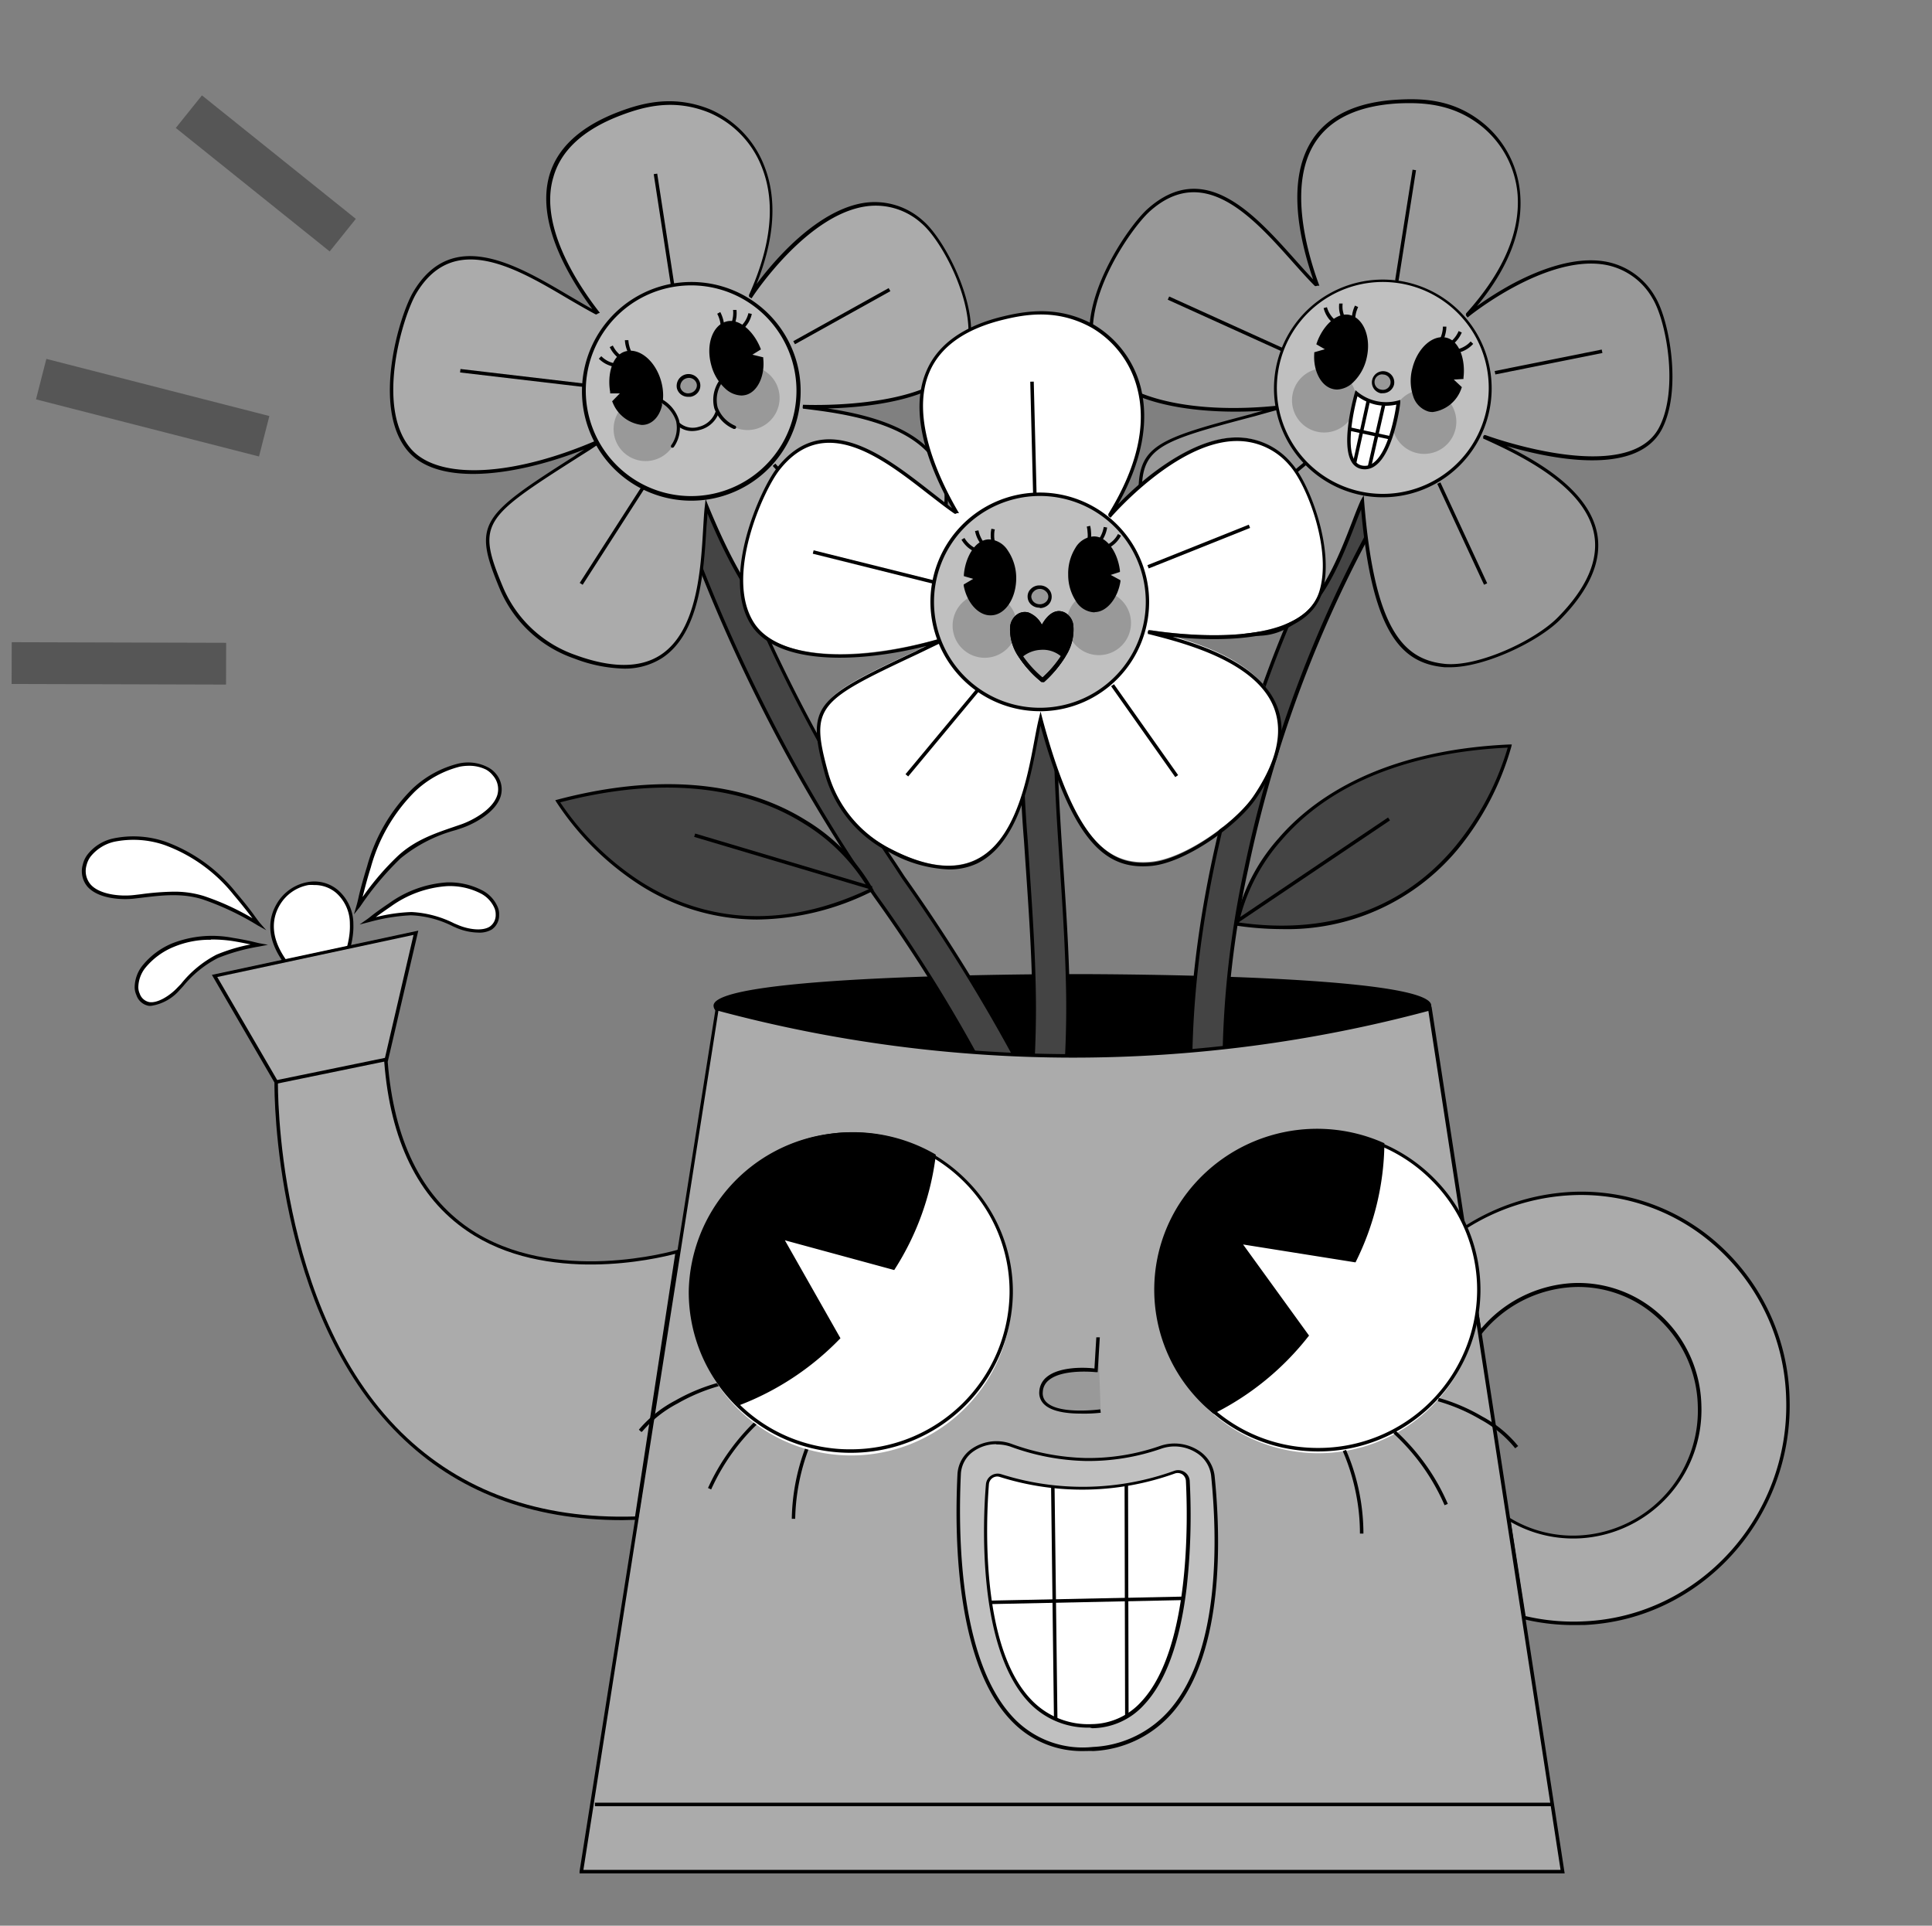 <svg xmlns="http://www.w3.org/2000/svg" viewBox="0 0 226.68 225.92"><rect x="0" y="0" width="226.68" height="225.92" fill="#808080" stroke="none"/><defs><style>.cls-1{fill:#565656;}.cls-2{fill:#444;}.cls-3{fill:#999;}.cls-4{fill:silver;}.cls-5{fill:#fff;}.cls-6{fill:#ababab;}</style></defs><g id="PREVIEW"><rect class="cls-1" x="11.49" y="65.24" width="4.9" height="25.16" transform="translate(-63.91 91.55) rotate(-89.84)"/><rect class="cls-1" x="28.74" y="8.77" width="4.9" height="23.15" transform="translate(-4.2 31.94) rotate(-51.26)"/><rect class="cls-1" x="15.46" y="34.32" width="4.9" height="27.01" transform="translate(-32.86 53.31) rotate(-75.63)"/><path d="M83.92,118c-.12,2.45,21.19,6.65,42.69,6.56,20.62-.1,41.29-4.14,41.17-6.56-.14-2.87-29.54-3.49-41.93-3.48C113.92,114.49,84.07,115.08,83.92,118Z"/><path d="M125.87,124.73a181.7,181.7,0,0,1-27.18-2.07c-7.83-1.22-13.46-2.78-14.68-4.06a.85.85,0,0,1-.29-.64c.18-3.56,37.84-3.68,42.13-3.68h.08c4.64,0,41.87.11,42,3.68a.86.86,0,0,1-.28.63c-2.5,2.64-22.34,6.06-41.09,6.14ZM83.92,118h.2a.6.6,0,0,0,.18.34c2.33,2.44,22.23,6.09,42.3,6,19.47-.08,38.61-3.7,40.8-6a.54.54,0,0,0,.18-.33c-.11-2.14-21.48-3.29-41.58-3.29h-.15c-20.15,0-41.62,1.16-41.73,3.29Z"/><path class="cls-2" d="M139.68,127.23c-.22-15.67,3.11-31.19,8.33-45.91a142.8,142.8,0,0,1,10.7-23.52c1.27-2.21,4.56,0,3.29,2.22a146.36,146.36,0,0,0-15.76,41.89,111.94,111.94,0,0,0-2.61,22.63,178.78,178.78,0,0,0,1.68,24c1.14,9.08,2.6,18.11,3.59,27.21.28,2.52-3.61,3.3-3.89.76C143.21,160.1,139.92,143.8,139.68,127.23Z"/><path d="M146.73,178.29a1.84,1.84,0,0,1-1.92-1.74c-.59-5.39-1.35-10.85-2.09-16.14-1.51-10.83-3.08-22-3.24-33.18-.21-14.33,2.6-29.8,8.34-46A143.43,143.43,0,0,1,158.53,57.7a1.88,1.88,0,0,1,1.65-1h0a2.44,2.44,0,0,1,2,1.22,2.16,2.16,0,0,1,0,2.22A145.58,145.58,0,0,0,146.44,102a111.89,111.89,0,0,0-2.61,22.58,183.41,183.41,0,0,0,1.68,24c.47,3.68,1,7.42,1.5,11,.74,5.29,1.5,10.77,2.1,16.18a2.29,2.29,0,0,1-2.12,2.53Zm13.45-121.2h0a1.43,1.43,0,0,0-1.29.81A143,143,0,0,0,148.2,81.38c-5.72,16.14-8.52,31.57-8.31,45.85.16,11.12,1.72,22.31,3.23,33.13.74,5.28,1.51,10.75,2.1,16.15a1.46,1.46,0,0,0,1.73,1.36,1.89,1.89,0,0,0,1.75-2.08c-.59-5.4-1.36-10.87-2.1-16.16-.5-3.62-1-7.36-1.49-11a180.79,180.79,0,0,1-1.68-24A112.76,112.76,0,0,1,146,101.87a146.24,146.24,0,0,1,15.78-42,1.73,1.73,0,0,0,0-1.81A2,2,0,0,0,160.18,57.09Z"/><path class="cls-2" d="M145.13,108.35s2.87-19.6,32-20.87C177.15,87.48,171.25,112.17,145.13,108.35Z"/><path d="M150.39,109a37,37,0,0,1-5.29-.4l-.2,0,0-.2a22,22,0,0,1,5.12-10.06c4-4.65,12-10.32,27.09-11l.27,0-.06.27a33.14,33.14,0,0,1-6.26,12A26,26,0,0,1,150.39,109Zm-5-.77c13.27,1.87,21.14-3.83,25.41-9a32.86,32.86,0,0,0,6.1-11.52c-8.24.39-19.42,2.61-26.5,10.81A22.14,22.14,0,0,0,145.37,108.18Z"/><rect x="143.12" y="101.93" width="21.7" height="0.41" transform="translate(-30.79 103.4) rotate(-33.95)"/><path class="cls-3" d="M134.8,24.62c7.79-6.94,14.54,3.69,19.56,8.71l.12,0c-2.57-7.1-5.41-20.57,9.54-21.39,3.61-.2,7,.24,10.17,2.91,3.48,2.91,7.82,11.11-2.06,22.08v0l0,0S187.54,24.41,194,34.82c1.79,2.88,3.14,11,.79,15.44-3.83,7.19-20.61.94-20.61.94v.06c5.85,2.67,20.46,9.37,8.72,21.27-2.66,2.69-9.34,5.88-13.37,5.52-4.86-.44-8.46-3.79-9.69-19.14-2.44,5.41-6.6,22.61-20.13,12.12a14.48,14.48,0,0,1-5.76-10.42c-.68-8.1.48-8.59,13-11.89,0,0,2.1-.58,3.47-1-10.2,1.11-19.83-.78-21.85-5.89C126.19,35.92,132.27,26.87,134.8,24.62Z"/><path d="M170.15,78.28c-.22,0-.44,0-.65,0-4.94-.44-8.51-3.78-9.8-18.51-.21.51-.44,1.09-.68,1.72-1.76,4.54-4.41,11.41-9.55,12.84-2.88.8-6.21-.25-9.9-3.11a14.69,14.69,0,0,1-5.83-10.57c-.7-8.2.46-8.75,13.13-12.09h0c.15-.06.48-.15,1.3-.37-8.75.56-17.78-1.09-19.81-6.22-2.43-6.12,3.94-15.37,6.3-17.47h0c6.67-5.94,12.53.63,17.24,5.9.76.85,1.48,1.66,2.17,2.38C152.31,27.66,151,20.9,154,16.36c1.88-2.84,5.25-4.41,10-4.67,3.14-.18,6.82,0,10.31,3a11.94,11.94,0,0,1,4.06,8.22c.3,4.18-1.41,8.54-5.08,13a40.51,40.51,0,0,1,4.15-2.6c2.89-1.54,7.11-3.26,10.84-2.64a8.41,8.41,0,0,1,5.89,4.1c1.72,2.78,3.21,11.1.79,15.64-3,5.57-13.22,3.37-18.17,1.92,4.17,2.06,9.71,5.43,10.61,10.3.58,3.17-.89,6.57-4.38,10.1C180.4,75.33,174.17,78.28,170.15,78.28ZM160,58.1l.06.79c1.21,15.14,4.68,18.52,9.51,19,3.87.35,10.49-2.71,13.2-5.45,3.39-3.44,4.82-6.71,4.27-9.75-1.07-5.78-9.07-9.44-12.92-11.2l-.08,0,0-.08a.33.33,0,0,1,0-.24l.1-.13.14,0c.17.07,16.66,6.11,20.36-.85,2.35-4.42.9-12.52-.78-15.23a8,8,0,0,0-5.6-3.91c-6.95-1.16-15.83,6-15.92,6.08l-.15.12L172,37l0-.1v-.1l.06-.08c4.29-4.77,6.31-9.43,6-13.86A11.47,11.47,0,0,0,174.06,15c-3.38-2.83-7-3-10-2.87-4.63.26-7.89,1.77-9.7,4.5-3.19,4.81-1.16,12.48.34,16.62l.1.27h-.25c-.12.05-.22.08-.31,0-.83-.83-1.69-1.8-2.61-2.83C147,25.5,141.3,19.1,134.93,24.77h0c-2.3,2.06-8.55,11.08-6.19,17,1.84,4.66,10.54,7,21.64,5.77l.08.39-1.72.47-1.57.44h0l-.2.05c-12.57,3.32-13.51,3.76-12.83,11.67a14.3,14.3,0,0,0,5.67,10.28c3.58,2.78,6.8,3.8,9.55,3,4.94-1.37,7.54-8.12,9.27-12.59.38-1,.7-1.81,1-2.49Zm14.25-7,.07,0Z"/><rect x="158.34" y="26.22" width="13.14" height="0.41" transform="translate(113.1 185.2) rotate(-81.03)"/><rect x="175.29" y="42.27" width="12.81" height="0.41" transform="translate(-4.81 36.55) rotate(-11.34)"/><rect x="143.85" y="30.48" width="0.41" height="15.28" transform="translate(49.87 153.6) rotate(-65.62)"/><polygon points="174.12 68.6 168.63 56.76 169 56.59 174.49 68.43 174.12 68.6"/><rect x="141.6" y="58.16" width="13.55" height="0.41" transform="translate(-2.95 108.6) rotate(-39.84)"/><path class="cls-4" d="M149.72,43.55A12.63,12.63,0,1,0,164.16,33,12.63,12.63,0,0,0,149.72,43.55Z"/><path d="M162.23,58.34a12.5,12.5,0,0,1-2-.16,12.77,12.77,0,1,1,2,.16Zm-.06-25.26a12.43,12.43,0,1,0,2,.15A12.81,12.81,0,0,0,162.17,33.08Z"/><path class="cls-3" d="M163.33,49.52a3.77,3.77,0,1,0,3.72-3.81A3.76,3.76,0,0,0,163.33,49.52Z"/><path class="cls-3" d="M151.59,47a3.77,3.77,0,1,0,3.72-3.8A3.76,3.76,0,0,0,151.59,47Z"/><path d="M169.69,39.82c1.38.34,2.1,2.43,1.82,4.45l-1.44.09,1.19,1.11c-.74,1.74-2.3,2.93-3.61,2.61-1.53-.38-2.31-2.53-1.75-4.81S168.16,39.44,169.69,39.82Z"/><path d="M168.1,48.34a2.14,2.14,0,0,1-.5-.06,2.71,2.71,0,0,1-1.8-1.82,5.63,5.63,0,0,1-.09-3.24c.59-2.39,2.39-4,4-3.6h0c1.58.39,2.24,2.68,2,4.67l0,.17-1.14.07.95.89-.05.13A4.12,4.12,0,0,1,168.1,48.34ZM169.22,40c-1.3,0-2.64,1.39-3.12,3.34a5.26,5.26,0,0,0,.09,3,2.27,2.27,0,0,0,1.51,1.56c1.15.28,2.58-.75,3.32-2.36l-1.43-1.33,1.74-.12c.21-2-.52-3.76-1.69-4h0A1.51,1.51,0,0,0,169.22,40Z"/><path d="M171.24,41.33l-.11-.39a2.9,2.9,0,0,0,.7-.3,2.87,2.87,0,0,0,.72-.58l.3.28a3.4,3.4,0,0,1-1.61,1Z"/><path d="M170.56,40.33l-.27-.31a3.46,3.46,0,0,0,.51-.57,3.29,3.29,0,0,0,.34-.61l.37.17a3.8,3.8,0,0,1-.38.68A4.92,4.92,0,0,1,170.56,40.33Z"/><path d="M169.37,39.85l-.38-.17a3.47,3.47,0,0,0,.23-.71,2.81,2.81,0,0,0,.07-.65h.41a3.45,3.45,0,0,1-.08.72A4.37,4.37,0,0,1,169.37,39.85Z"/><path d="M158.35,37.15c-1.39-.31-3,1.23-3.63,3.15L156,41l-1.56.46c-.12,1.89.73,3.65,2,3.95,1.54.36,3.21-1.21,3.74-3.5S159.88,37.51,158.35,37.15Z"/><path d="M156.89,45.7a2,2,0,0,1-.49-.06c-1.39-.32-2.34-2.11-2.2-4.16v-.15l1.24-.36-1-.58.06-.16c.65-1.89,2.28-3.64,3.86-3.28h0c1.64.38,2.53,2.64,2,5a5.64,5.64,0,0,1-1.54,2.85A2.88,2.88,0,0,1,156.89,45.7Zm-2.29-4.06c-.07,1.77.74,3.34,1.89,3.6a2.26,2.26,0,0,0,2.06-.71A5.29,5.29,0,0,0,160,41.89c.5-2.18-.26-4.21-1.68-4.54-1.17-.27-2.64,1-3.33,2.86l1.5.89Z"/><path d="M156.28,37.8a3.11,3.11,0,0,1-.55-.65,3.45,3.45,0,0,1-.43-1l.39-.11a2.9,2.9,0,0,0,.38.84,3,3,0,0,0,.49.58Z"/><path d="M157.34,37.21a3.8,3.8,0,0,1-.21-.82,3.4,3.4,0,0,1,0-.78l.4,0a3.29,3.29,0,0,0,0,.7,3.56,3.56,0,0,0,.19.73Z"/><path d="M159,37.35l-.4,0a3.79,3.79,0,0,1,.13-.82,3.94,3.94,0,0,1,.25-.68l.37.17a4.62,4.62,0,0,0-.23.62A4.4,4.4,0,0,0,159,37.35Z"/><path class="cls-3" d="M161,44.62a1.19,1.19,0,1,0,1.35-.88A1.14,1.14,0,0,0,161,44.62Z"/><path d="M162.22,46.13a1.06,1.06,0,0,1-.25,0,1.31,1.31,0,1,1,1.59-1A1.34,1.34,0,0,1,162.22,46.13Zm-.06-2.21a.9.9,0,0,0-.12,1.79.9.9,0,1,0,.3-1.77Z"/><path class="cls-5" d="M159.15,46.14s-2.33,8,.59,8.67c3.32.72,4.33-7.6,4.33-7.6a5.5,5.5,0,0,1-4.92-1.07Z"/><path d="M160.14,55.06a2.3,2.3,0,0,1-.45-.05,1.71,1.71,0,0,1-1.12-.84c-1.3-2.19.32-7.85.39-8.09l.08-.3.24.2A5.29,5.29,0,0,0,164,47l.29-.08,0,.3c0,.24-.74,5.86-2.93,7.42A2.07,2.07,0,0,1,160.14,55.06Zm-.87-8.57c-.32,1.19-1.4,5.7-.35,7.47a1.27,1.27,0,0,0,.86.65,1.61,1.61,0,0,0,1.33-.29c1.78-1.26,2.55-5.67,2.72-6.85a5.69,5.69,0,0,1-2.44,0A5.93,5.93,0,0,1,159.27,46.49Z"/><polygon points="159.13 54.37 158.73 54.3 160.35 46.93 160.75 47.02 159.13 54.37"/><rect x="157.75" y="50.87" width="7.56" height="0.41" transform="translate(75.75 197.17) rotate(-77.13)"/><polygon points="163.08 51.56 158.3 50.53 158.38 50.13 163.16 51.17 163.08 51.56"/><path class="cls-2" d="M81.67,53.26A187.31,187.31,0,0,0,105,101.4c4.87,7.17,9.76,14.21,13.78,21.92a116.69,116.69,0,0,1,9.46,24.11,91.69,91.69,0,0,1,2.95,29.17c-.17,2.54-4.09,1.94-3.92-.6,1.11-17-3.51-33.86-11.06-49a178.62,178.62,0,0,0-13.48-21.89A185.69,185.69,0,0,1,89.25,82.34,194.74,194.74,0,0,1,78,54.76C77.23,52.34,80.89,50.83,81.67,53.26Z"/><path d="M129.41,178.43h-.15A2.3,2.3,0,0,1,127,176c1-15.7-2.69-32.16-11-48.92a180,180,0,0,0-13.47-21.86A186.8,186.8,0,0,1,89.07,82.43,193.72,193.72,0,0,1,77.81,54.82a2.27,2.27,0,0,1,1.55-2.89,1.89,1.89,0,0,1,2.51,1.27h0a186.43,186.43,0,0,0,23.27,48.09l1,1.53a205.34,205.34,0,0,1,12.75,20.4,117,117,0,0,1,9.48,24.16,91.91,91.91,0,0,1,3,29.23A1.84,1.84,0,0,1,129.41,178.43ZM80.07,52.23a1.85,1.85,0,0,0-.58.09,1.87,1.87,0,0,0-1.29,2.37A191.91,191.91,0,0,0,89.43,82.24,186.11,186.11,0,0,0,102.86,105a178.65,178.65,0,0,1,13.5,21.9c8.38,16.83,12.11,33.36,11.08,49.14a1.88,1.88,0,0,0,1.84,2,1.45,1.45,0,0,0,1.67-1.43,91.36,91.36,0,0,0-2.94-29.1,116,116,0,0,0-9.44-24.08,205.73,205.73,0,0,0-12.73-20.36l-1-1.53a187.12,187.12,0,0,1-23.32-48.2h0A1.42,1.42,0,0,0,80.07,52.23Z"/><path class="cls-2" d="M102.19,104.39S93.62,86.54,65.41,94C65.41,94,78.39,115.82,102.19,104.39Z"/><path d="M88.82,107.88a25.66,25.66,0,0,1-14-4.22,33.08,33.08,0,0,1-9.53-9.55l-.14-.23.26-.07c8.08-2.14,19.69-3.46,29.13,2.41a22.21,22.21,0,0,1,7.89,8.08l.09.18-.19.09A30.83,30.83,0,0,1,88.82,107.88ZM65.73,94.13A33,33,0,0,0,75,103.32c5.6,3.62,14.8,6.71,26.92,1a22.18,22.18,0,0,0-7.67-7.74C89.15,93.39,80.06,90.4,65.73,94.13Z"/><rect x="91.7" y="90.24" width="0.41" height="21.69" transform="translate(-31.22 160.3) rotate(-73.41)"/><path class="cls-6" d="M48.67,34.33c5.32-9,15-.9,21.27,2.35l.11-.08c-4.6-6-11.4-18,2.59-23.28C76,12,79.36,11.44,83.21,13,87.41,14.72,94,21.22,88,34.67v0l0,0s10.83-16.61,20.15-8.66c2.58,2.2,6.34,9.56,5.44,14.47-1.46,8-19.35,7.17-19.35,7.17v0c6.38.77,22.34,2.71,14.76,17.62-1.71,3.37-7.1,8.43-11,9.31-4.77,1.07-9.22-1-15-15.29-.68,5.9.58,23.56-15.5,17.67a14.47,14.47,0,0,1-8.65-8.19c-3.11-7.5-2.15-8.32,8.76-15.26,0,0,1.83-1.19,3-2-9.39,4.15-19.13,5.28-22.61,1C43.9,47.71,46.94,37.24,48.67,34.33Z"/><path d="M73.2,78.44a17.34,17.34,0,0,1-5.84-1.19A14.64,14.64,0,0,1,58.6,69c-3.16-7.61-2.23-8.47,8.83-15.51h0c.15-.13.48-.34,1.12-.76-8.17,3.2-17.27,4.37-20.77.1-4.17-5.1-.91-15.85.7-18.57h0c4.55-7.68,12.13-3.2,18.22.39,1,.58,1.91,1.13,2.79,1.61C66.28,31.9,63,25.86,64.44,20.63c.93-3.28,3.67-5.8,8.13-7.5,2.94-1.12,6.51-2,10.72-.31a11.89,11.89,0,0,1,6.36,6.59c1.56,3.9,1.25,8.57-.89,13.92a38.68,38.68,0,0,1,3.17-3.73c2.28-2.35,5.78-5.27,9.52-5.81a8.43,8.43,0,0,1,6.86,2.12c2.48,2.12,6.43,9.6,5.5,14.66-1.13,6.2-11.56,7.22-16.72,7.35,4.59.69,10.9,2.22,13.23,6.59,1.51,2.84,1.14,6.53-1.1,10.95C107.43,69,101.91,74,98,74.88c-4.84,1.09-9.26-1-15-14.65,0,.55-.09,1.16-.13,1.84-.29,4.86-.73,12.21-5.19,15.13A8.1,8.1,0,0,1,73.2,78.44ZM67.82,53.66h0l-.17.11c-11,7-11.72,7.68-8.68,15a14.35,14.35,0,0,0,8.53,8.07c4.26,1.56,7.63,1.55,10,0,4.29-2.81,4.72-10,5-14.82.06-1,.11-1.93.2-2.67l.09-.79.3.74C88.87,73.37,93.2,75.54,97.93,74.49c3.79-.85,9.17-5.77,10.92-9.22C111,61,111.41,57.42,110,54.7c-2.77-5.19-11.51-6.24-15.71-6.75h-.09l0-.07a.26.26,0,0,1,0-.22l0-.17h.16c.18,0,17.72.76,19.14-7,.9-4.93-2.94-12.21-5.37-14.28a8,8,0,0,0-6.53-2c-7,1-13.25,10.53-13.31,10.63l-.11.16-.22-.13-.08-.08,0-.09,0-.1c2.64-5.84,3.14-10.9,1.5-15a11.48,11.48,0,0,0-6.14-6.37c-4.08-1.67-7.56-.78-10.42.31-4.34,1.65-7,4.08-7.89,7.23C63.26,26.3,67.52,33,70.21,36.48l.17.22-.23.08c-.1.08-.18.14-.29.09-1-.54-2.17-1.21-3.36-1.91-5.93-3.5-13.31-7.86-17.66-.53h0c-1.57,2.66-4.78,13.16-.73,18.1,3.17,3.88,12.16,3.44,22.37-1.08l.19.36-1.5,1Zm26.45-6.12h0Z"/><polygon points="78.7 33.42 76.7 20.43 77.11 20.37 79.11 33.36 78.7 33.42"/><rect x="92.37" y="36.89" width="12.81" height="0.41" transform="translate(-5.58 52.7) rotate(-29.09)"/><rect x="61.38" y="36.75" width="0.41" height="15.28" transform="translate(10.32 100.37) rotate(-83.3)"/><rect x="95.02" y="52.82" width="0.41" height="13.05" transform="translate(-15.06 79.99) rotate(-42.54)"/><rect x="65.08" y="62.15" width="13.55" height="0.41" transform="matrix(0.54, -0.84, 0.84, 0.54, -19.33, 89.49)"/><path class="cls-4" d="M68.63,47.83A12.63,12.63,0,1,0,79.19,33.42,12.65,12.65,0,0,0,68.63,47.83Z"/><path d="M81.09,58.74A12.83,12.83,0,1,1,93.8,44,12.85,12.85,0,0,1,83.07,58.59,13.2,13.2,0,0,1,81.09,58.74Zm0-25.26a12.52,12.52,0,0,0-1.92.15,12.36,12.36,0,1,0,1.92-.15Z"/><path class="cls-3" d="M84.48,48.62a3.76,3.76,0,1,0,1.31-5.16A3.77,3.77,0,0,0,84.48,48.62Z"/><path class="cls-3" d="M72.52,52.26a3.76,3.76,0,1,0,1.31-5.16A3.77,3.77,0,0,0,72.52,52.26Z"/><path class="cls-3" d="M79.62,45.46a1.19,1.19,0,1,0,1-1.3A1.14,1.14,0,0,0,79.62,45.46Z"/><path d="M80.75,46.55a1.33,1.33,0,0,1-1.33-1h0A1.39,1.39,0,0,1,82.15,45a1.3,1.3,0,0,1-.23,1,1.41,1.41,0,0,1-.89.55Zm-.93-1.13a.93.93,0,0,0,1.13.7,1,1,0,0,0,.64-.39.86.86,0,0,0,.16-.67.93.93,0,0,0-1.13-.7,1,1,0,0,0-.8,1.06Z"/><path d="M85.23,37.92c1.37-.38,3,1.09,3.76,3l-1.21.78,1.58.39c.2,1.88-.58,3.69-1.87,4-1.52.42-3.26-1.08-3.88-3.34S83.71,38.34,85.23,37.92Z"/><path d="M87,46.4a2.9,2.9,0,0,1-1.88-.79,5.65,5.65,0,0,1-1.67-2.78c-.65-2.37.14-4.66,1.77-5.11h0c1.57-.43,3.26,1.25,4,3.12l.06.15-1,.62,1.27.31v.14c.22,2-.64,3.88-2,4.26A2.25,2.25,0,0,1,87,46.4Zm-1.68-8.28c-1.4.38-2.07,2.45-1.48,4.6a5.29,5.29,0,0,0,1.54,2.58,2.3,2.3,0,0,0,2.09.63c1.14-.32,1.89-1.92,1.74-3.68l-1.9-.47,1.47-1c-.78-1.82-2.3-3-3.46-2.71Z"/><path d="M87.32,38.48,87,38.19a3,3,0,0,0,.47-.6,3.15,3.15,0,0,0,.34-.85l.4.09a3.4,3.4,0,0,1-.39,1A3.88,3.88,0,0,1,87.32,38.48Z"/><path d="M86.23,37.94l-.38-.13a3.85,3.85,0,0,0,.16-.75,3.28,3.28,0,0,0,0-.7l.4,0a4.07,4.07,0,0,1,0,.78A3.94,3.94,0,0,1,86.23,37.94Z"/><path d="M84.55,38.14a3.06,3.06,0,0,0-.15-.73,3.16,3.16,0,0,0-.25-.6l.36-.2a4,4,0,0,1,.28.68,3.77,3.77,0,0,1,.17.81Z"/><path d="M73.39,41.41c-1.36.4-2,2.51-1.63,4.52l1.45,0-1.14,1.16c.81,1.71,2.42,2.83,3.71,2.45,1.51-.44,2.2-2.63,1.54-4.88S74.9,41,73.39,41.41Z"/><path d="M75.26,49.85a4.21,4.21,0,0,1-3.38-2.64l-.06-.13.91-.93-1.14,0,0-.17c-.35-2,.21-4.29,1.77-4.75h0c1.62-.47,3.5,1.06,4.19,3.42s-.06,4.66-1.68,5.13A2,2,0,0,1,75.26,49.85Zm-3-2.69c.81,1.58,2.28,2.54,3.42,2.21,1.4-.41,2-2.48,1.4-4.63s-2.28-3.55-3.68-3.14c-1.15.34-1.81,2.17-1.51,4.13l1.74,0Z"/><path d="M71.91,43a4,4,0,0,1-.81-.3,3.38,3.38,0,0,1-.84-.62l.29-.29a3,3,0,0,0,.74.55,2.87,2.87,0,0,0,.71.26Z"/><path d="M72.54,42a4.85,4.85,0,0,1-.59-.61,3.54,3.54,0,0,1-.41-.67l.36-.18a4.6,4.6,0,0,0,.37.6,3.45,3.45,0,0,0,.54.54Z"/><path d="M73.72,41.42a3.66,3.66,0,0,1-.29-.78,3.58,3.58,0,0,1-.11-.73l.41,0a2.84,2.84,0,0,0,.1.65,3.43,3.43,0,0,0,.25.7Z"/><path d="M81.22,50.57a2.63,2.63,0,0,1-2.34-1.38l.34-.21A2.36,2.36,0,0,0,82,50.07a2.77,2.77,0,0,0,2.1-2.41l.41,0a3.18,3.18,0,0,1-2.41,2.78A3.36,3.36,0,0,1,81.22,50.57Z"/><path class="cls-3" d="M84.46,44.88A3.9,3.9,0,0,0,84,47.83a4,4,0,0,0,2.16,2.29"/><path d="M86.17,50.32l-.09,0a4.15,4.15,0,0,1-2.27-2.41,4,4,0,0,1,.48-3.11.19.19,0,0,1,.27-.08.2.2,0,0,1,.08.28,3.63,3.63,0,0,0-.44,2.79,3.77,3.77,0,0,0,2.06,2.16.2.2,0,0,1,.09.27A.18.18,0,0,1,86.17,50.32Z"/><path class="cls-3" d="M77.56,47a4.2,4.2,0,0,1,2,2.32,3.75,3.75,0,0,1-.6,3"/><path d="M78.92,52.52a.15.15,0,0,1-.11,0,.21.21,0,0,1-.06-.28,3.52,3.52,0,0,0,.57-2.84,3.91,3.91,0,0,0-1.86-2.21.2.2,0,0,1-.07-.28.22.22,0,0,1,.28-.07,4.29,4.29,0,0,1,2,2.45,3.9,3.9,0,0,1-.62,3.17A.21.21,0,0,1,78.92,52.52Z"/><path class="cls-2" d="M110.57,174.67c3.83-12.29,7.32-24.73,9.27-37.48a123.53,123.53,0,0,0,1.48-18.92c0-6.58-.55-13.14-1-19.7a148.48,148.48,0,0,1-.18-22.12c.21-2.53,4.18-2.55,4,0-1.11,13.24.88,26.43,1.13,39.66.25,13-1.82,25.93-4.89,38.52-1.74,7.1-3.8,14.12-6,21.09C113.63,178.15,109.81,177.11,110.57,174.67Z"/><path d="M112.52,177.31a2.72,2.72,0,0,1-.75-.11,2,2,0,0,1-1.4-2.59h0c3.44-11,7.23-24.1,9.27-37.45a124.65,124.65,0,0,0,1.48-18.89c0-5.44-.39-11-.75-16.32-.08-1.12-.15-2.24-.23-3.36A147.36,147.36,0,0,1,120,76.43a2.28,2.28,0,0,1,2.56-2.08,1.87,1.87,0,0,1,1.81,2.11c-.72,8.47-.15,17.08.4,25.4.31,4.66.63,9.49.72,14.24.22,11.57-1.38,24.19-4.9,38.58-1.5,6.16-3.34,12.66-6,21.1A2.07,2.07,0,0,1,112.52,177.31Zm-1.76-2.58a1.59,1.59,0,0,0,1.13,2.08,1.77,1.77,0,0,0,2.31-1.15c2.62-8.43,4.47-14.93,6-21.07,3.51-14.36,5.1-26.94,4.88-38.48-.09-4.74-.4-9.57-.71-14.23-.56-8.33-1.13-16.95-.41-25.45a1.46,1.46,0,0,0-1.44-1.67,1.89,1.89,0,0,0-2.12,1.7,148,148,0,0,0,.18,22.1c.07,1.12.15,2.24.22,3.37.36,5.35.74,10.88.75,16.34a124.13,124.13,0,0,1-1.48,19c-2,13.38-5.83,26.47-9.28,37.51Z"/><path class="cls-5" d="M91.3,55c6.42-8.23,15,1,20.81,5l.11-.07c-3.8-6.52-9-19.26,5.54-22.76,3.51-.84,6.9-1,10.52,1,3.95,2.23,9.7,9.52,2,22.09v0l0,0s12.86-15.09,21.09-6c2.27,2.51,5.06,10.28,3.55,15-2.48,7.77-20.11,4.64-20.11,4.64v0c6.23,1.58,21.81,5.54,12.39,19.36-2.12,3.12-8.12,7.46-12.15,7.83-4.86.45-9-2.2-13-17.08-1.42,5.76-2.42,23.43-17.62,15.55a14.44,14.44,0,0,1-7.53-9.22c-2.14-7.84-1.08-8.53,10.63-14,0,0,2-1,3.24-1.57-9.84,2.92-19.64,2.8-22.56-1.86C84.87,67.66,89.22,57.66,91.3,55Z"/><path d="M111.31,102a15.36,15.36,0,0,1-6.93-2,14.72,14.72,0,0,1-7.64-9.35c-2.16-7.95-1.13-8.69,10.74-14.26h0c.13-.08.44-.23,1.21-.6-8.51,2.13-17.69,2.13-20.61-2.55-3.49-5.58,1.12-15.83,3.06-18.32h0c5.49-7,12.44-1.64,18,2.7.9.7,1.76,1.37,2.56,2-2.64-4.69-5.16-11.1-3-16.1,1.34-3.14,4.38-5.29,9-6.4,3.06-.74,6.72-1.19,10.68,1a12,12,0,0,1,5.47,7.35c1,4.06.14,8.66-2.67,13.69a40.18,40.18,0,0,1,3.63-3.3c2.55-2,6.4-4.48,10.18-4.54a8.37,8.37,0,0,1,6.53,3c2.19,2.42,5.15,10.34,3.59,15.24-1.91,6-12.38,5.69-17.51,5.16,4.45,1.27,10.51,3.59,12.27,8.22,1.14,3,.31,6.62-2.49,10.72-2.22,3.27-8.33,7.56-12.3,7.93-5,.45-9.06-2.2-13-16.45-.11.54-.23,1.15-.35,1.81-.91,4.79-2.29,12-7.08,14.35A7.67,7.67,0,0,1,111.31,102Zm-3.47-25.35h0l-.19.09c-11.76,5.52-12.6,6.12-10.52,13.78a14.35,14.35,0,0,0,7.43,9.1c4,2.08,7.37,2.51,9.94,1.26,4.61-2.24,6-9.35,6.86-14,.19-1,.36-1.91.54-2.63l.19-.77.2.77c3.91,14.66,7.93,17.38,12.76,16.93,3.87-.35,9.83-4.56,12-7.75,2.71-4,3.53-7.46,2.44-10.35-2.09-5.49-10.62-7.65-14.72-8.69l-.09,0,0-.08a.29.29,0,0,1,0-.22l.06-.16.17,0c.17,0,17.48,3,19.87-4.5,1.52-4.77-1.36-12.48-3.5-14.85a8,8,0,0,0-6.09-2.84H145c-7,.11-14.49,8.77-14.57,8.85l-.12.15-.21-.15-.06-.1,0-.09,0-.1c3.36-5.45,4.51-10.4,3.4-14.71a11.53,11.53,0,0,0-5.28-7.1c-3.83-2.16-7.39-1.73-10.37-1-4.51,1.08-7.46,3.16-8.74,6.17-2.27,5.31,1.11,12.48,3.32,16.29l.15.25-.25,0c-.11.07-.18.11-.28.06-1-.68-2-1.48-3.1-2.32-5.44-4.24-12.2-9.5-17.45-2.78h0c-1.9,2.43-6.42,12.44-3,17.86,2.65,4.24,11.62,5,22.32,1.77l.15.38-1.6.77Zm27-2.7h0Z"/><polygon points="121.21 57.92 120.88 44.78 121.29 44.77 121.62 57.91 121.21 57.92"/><rect x="134.24" y="63.92" width="12.81" height="0.41" transform="translate(-13.75 56.76) rotate(-21.78)"/><rect x="102.63" y="58.97" width="0.41" height="15.28" transform="translate(13.3 150.26) rotate(-75.99)"/><rect x="134.09" y="79.21" width="0.41" height="13.05" transform="translate(-24.86 93.13) rotate(-35.22)"/><rect x="103.96" y="85.54" width="13.55" height="0.41" transform="translate(-26 116.06) rotate(-50.25)"/><path class="cls-4" d="M109.39,70.93A12.63,12.63,0,1,0,121.69,58,12.62,12.62,0,0,0,109.39,70.93Z"/><path d="M122,83.44a12.85,12.85,0,0,1-12.83-12.51h0a12.83,12.83,0,1,1,13.16,12.51ZM109.59,70.92a12.42,12.42,0,1,0,24.84-.62A12.43,12.43,0,0,0,121.7,58.19a12.44,12.44,0,0,0-12.11,12.73Z"/><path class="cls-3" d="M125.16,73.12a3.77,3.77,0,1,0,3.72-3.8A3.76,3.76,0,0,0,125.16,73.12Z"/><path class="cls-3" d="M111.77,73.44a3.77,3.77,0,1,0,3.72-3.81A3.77,3.77,0,0,0,111.77,73.44Z"/><path d="M128.34,63.13c1.42,0,2.64,1.83,2.88,3.85l-1.38.45,1.43.78c-.28,1.87-1.49,3.42-2.84,3.43-1.57,0-2.87-1.87-2.89-4.22S126.77,63.15,128.34,63.13Z"/><path d="M128.41,71.84a2.66,2.66,0,0,1-2.17-1.31,5.62,5.62,0,0,1-.91-3.11,5.67,5.67,0,0,1,.84-3.13,2.67,2.67,0,0,1,2.17-1.36h0c1.62,0,2.82,2,3.06,4l0,.17-1.08.35,1.14.62,0,.14c-.31,2-1.62,3.59-3,3.6Zm-.07-8.5a2.28,2.28,0,0,0-1.83,1.17,5.64,5.64,0,0,0,.06,5.79,2.3,2.3,0,0,0,1.84,1.14h0c1.18,0,2.31-1.37,2.62-3.12l-1.72-.93,1.66-.55c-.28-2-1.44-3.5-2.63-3.5Z"/><path d="M130.22,64.21l-.2-.36a2.94,2.94,0,0,0,.6-.45,3.15,3.15,0,0,0,.55-.75l.36.19a3.54,3.54,0,0,1-.63.85A3.5,3.5,0,0,1,130.22,64.21Z"/><path d="M129.31,63.41l-.34-.23a3.36,3.36,0,0,0,.35-.68,3.57,3.57,0,0,0,.18-.68l.4.07a3.86,3.86,0,0,1-.2.76A3.9,3.9,0,0,1,129.31,63.41Z"/><path d="M128,63.24l-.4-.06a3.15,3.15,0,0,0,0-.75,3.63,3.63,0,0,0-.09-.65l.4-.09a4.3,4.3,0,0,1,.1.72A3.82,3.82,0,0,1,128,63.24Z"/><path d="M116,63.49c-1.42,0-2.57,1.92-2.73,3.95l1.39.4-1.4.83c.35,1.86,1.62,3.36,3,3.32,1.57,0,2.8-2,2.73-4.33S117.58,63.44,116,63.49Z"/><path d="M116.19,72.19c-1.41,0-2.74-1.48-3.12-3.48l0-.14,1.12-.66-1.1-.32,0-.16c.16-2,1.29-4.1,2.92-4.15h0a2.73,2.73,0,0,1,2.22,1.28,5.75,5.75,0,0,1,1,3.1c.06,2.45-1.25,4.49-2.94,4.53Zm-2.69-3.42c.37,1.74,1.55,3.06,2.73,3,1.46,0,2.6-1.89,2.54-4.12a5.19,5.19,0,0,0-.88-2.87A2.22,2.22,0,0,0,116,63.69h0c-1.2,0-2.3,1.63-2.51,3.6l1.68.48Z"/><path d="M114.17,64.63a3.39,3.39,0,0,1-.7-.49,3.71,3.71,0,0,1-.66-.82l.35-.21a2.91,2.91,0,0,0,.58.72,3.32,3.32,0,0,0,.62.44Z"/><path d="M115.05,63.79a4.15,4.15,0,0,1-.42-.74,3.83,3.83,0,0,1-.23-.75l.4-.08a3.07,3.07,0,0,0,.21.67,3.36,3.36,0,0,0,.37.67Z"/><path d="M116.32,63.58a3.83,3.83,0,0,1-.08-.83,3.53,3.53,0,0,1,.08-.72l.4.08a2.81,2.81,0,0,0-.07.65,3,3,0,0,0,.07.74Z"/><path class="cls-3" d="M120.84,70a1.14,1.14,0,0,0,1.21,1.07A1.11,1.11,0,1,0,120.84,70Z"/><path d="M122,71.29a1.41,1.41,0,0,1-1-.35,1.25,1.25,0,0,1-.43-.91h0a1.2,1.2,0,0,1,.38-.94,1.38,1.38,0,0,1,1-.41,1.42,1.42,0,0,1,1,.35,1.26,1.26,0,0,1,.44.91,1.31,1.31,0,0,1-.38,1,1.44,1.44,0,0,1-1,.4Zm0-2.2h0a1,1,0,0,0-.69.28A.9.9,0,0,0,121,70h0a.92.92,0,0,0,.3.63,1.07,1.07,0,0,0,1.4,0A.85.85,0,0,0,123,70a.84.84,0,0,0-.3-.63A1,1,0,0,0,122,69.09Z"/><path d="M119.78,77a13.07,13.07,0,0,0,2.54,2.76h0A13.88,13.88,0,0,0,124.75,77a5.73,5.73,0,0,0,1-3.54,1.8,1.8,0,0,0-.83-1.4,1.45,1.45,0,0,0-.67-.18c-.59,0-1.31.39-2,1.81-1.07-2-2.13-1.87-2.74-1.49a1.81,1.81,0,0,0-.8,1.44A5.56,5.56,0,0,0,119.78,77Z"/><path d="M122.33,80h-.08l-.06,0a13,13,0,0,1-2.58-2.81h0a5.66,5.66,0,0,1-1.1-3.55,2,2,0,0,1,.89-1.6,1.59,1.59,0,0,1,1.25-.19,3,3,0,0,1,1.59,1.44c.6-1.07,1.29-1.59,2-1.6a1.61,1.61,0,0,1,.76.21,1.94,1.94,0,0,1,.94,1.55,5.73,5.73,0,0,1-1,3.67,13.76,13.76,0,0,1-2.43,2.86l-.06,0Zm-2.08-7.85a1.24,1.24,0,0,0-.64.19,1.63,1.63,0,0,0-.7,1.28,5.32,5.32,0,0,0,1,3.3h0a13.21,13.21,0,0,0,2.37,2.61,13.28,13.28,0,0,0,2.25-2.67,5.43,5.43,0,0,0,1-3.41,1.57,1.57,0,0,0-.73-1.24,1.37,1.37,0,0,0-.58-.16c-.64,0-1.27.59-1.82,1.7l-.17.35-.19-.35a2.9,2.9,0,0,0-1.53-1.56A1,1,0,0,0,120.25,72.13Z"/><path class="cls-6" d="M119.78,77a13.07,13.07,0,0,0,2.54,2.76h0A13.88,13.88,0,0,0,124.75,77a3.45,3.45,0,0,0-2.67-.93A3.73,3.73,0,0,0,119.78,77Z"/><path d="M122.33,80h-.08l-.06,0a13,13,0,0,1-2.58-2.81l-.09-.14.12-.12a3.92,3.92,0,0,1,2.42-1,3.64,3.64,0,0,1,2.83,1l.12.11-.09.14a13.76,13.76,0,0,1-2.43,2.86l-.06,0ZM120.05,77a12.85,12.85,0,0,0,2.27,2.47A13.68,13.68,0,0,0,124.49,77a3.31,3.31,0,0,0-2.4-.76A3.63,3.63,0,0,0,120.05,77Z"/><path d="M122.33,80h-.08l-.06,0a13,13,0,0,1-2.58-2.81h0a5.66,5.66,0,0,1-1.1-3.55,2,2,0,0,1,.89-1.6,1.59,1.59,0,0,1,1.25-.19,3,3,0,0,1,1.59,1.44c.6-1.07,1.29-1.59,2-1.6a1.61,1.61,0,0,1,.76.21,1.94,1.94,0,0,1,.94,1.55,5.73,5.73,0,0,1-1,3.67,13.76,13.76,0,0,1-2.43,2.86l-.06,0Zm-2.08-7.85a1.24,1.24,0,0,0-.64.19,1.63,1.63,0,0,0-.7,1.28,5.32,5.32,0,0,0,1,3.3h0a13.21,13.21,0,0,0,2.37,2.61,13.28,13.28,0,0,0,2.25-2.67,5.43,5.43,0,0,0,1-3.41,1.57,1.57,0,0,0-.73-1.24,1.37,1.37,0,0,0-.58-.16c-.64,0-1.27.59-1.82,1.7l-.17.35-.19-.35a2.9,2.9,0,0,0-1.53-1.56A1,1,0,0,0,120.25,72.13Z"/><path class="cls-6" d="M184.36,140a25.3,25.3,0,0,0-12.68,4.14l1.95,12.25a14.84,14.84,0,0,1,10.89-5.63,14.35,14.35,0,0,1,14.88,14.1,14.87,14.87,0,0,1-14,15.43,14.56,14.56,0,0,1-8.44-2.12l1.82,11.57a25.24,25.24,0,0,0,7.1.66c13.6-.63,24.29-12.41,23.86-26.33S198,139.39,184.36,140Z"/><path d="M184.69,190.65a25.1,25.1,0,0,1-5.93-.69l-.13,0-1.92-12.16.39.25a14.24,14.24,0,0,0,8.32,2.08,14.68,14.68,0,0,0,13.78-15.21,14.39,14.39,0,0,0-4.61-10.22A13.74,13.74,0,0,0,184.53,151a14.7,14.7,0,0,0-10.74,5.56l-.29.36-2-12.84.11-.07a25.66,25.66,0,0,1,12.78-4.18h0a24.06,24.06,0,0,1,17.58,6.45,25.12,25.12,0,0,1,8,17.82c.43,14-10.36,25.91-24.05,26.54ZM179,189.6a24.77,24.77,0,0,0,6.91.61c13.47-.62,24.09-12.33,23.66-26.11a24.71,24.71,0,0,0-7.91-17.54,23.64,23.64,0,0,0-17.28-6.34,25.18,25.18,0,0,0-12.46,4l1.85,11.67a15.13,15.13,0,0,1,10.75-5.36,14.24,14.24,0,0,1,10.36,3.8,14.82,14.82,0,0,1,4.74,10.5,15.1,15.1,0,0,1-14.17,15.64,14.81,14.81,0,0,1-8.18-1.91Z"/><path class="cls-6" d="M68.21,219.57H183.34L167.75,118.34a160.48,160.48,0,0,1-42,5.53,160.53,160.53,0,0,1-41.58-5.53Q76.17,169,68.21,219.57Z"/><path d="M183.58,219.78H68l0-.24L84,118.08l.22.06a160.35,160.35,0,0,0,41.52,5.53h.24a160.45,160.45,0,0,0,41.76-5.53l.22-.06Zm-115.13-.41H183.1L167.59,118.6a161.34,161.34,0,0,1-41.65,5.48h-.24a161.27,161.27,0,0,1-41.41-5.49Z"/><path class="cls-5" d="M10,101.46a2.91,2.91,0,0,1,.51-1.09,5.14,5.14,0,0,1,2.85-1.81,11.44,11.44,0,0,1,6,.37,18.83,18.83,0,0,1,8.22,5.93c.7.81,1.37,1.64,2,2.48.21.27.5.71.79,1.06a32.59,32.59,0,0,0-6.51-3.09c-2.74-.85-5.31-.42-8.08-.09C13.56,105.47,9.15,105,10,101.46Z"/><path d="M31.24,109.13l-1-.56a32.32,32.32,0,0,0-6.47-3.06c-2.44-.76-4.77-.48-7.23-.18l-.77.09c-1.42.17-4.19.06-5.49-1.38a2.8,2.8,0,0,1-.56-2.63h0a3.09,3.09,0,0,1,.55-1.16,5.23,5.23,0,0,1,3-1.88,11.61,11.61,0,0,1,6.13.37,18.85,18.85,0,0,1,8.32,6c.68.8,1.37,1.64,2,2.5l.25.35c.16.22.35.48.53.7Zm-10.88-4.52a11.66,11.66,0,0,1,3.56.51,29.52,29.52,0,0,1,5.7,2.61l-.2-.26c-.65-.85-1.33-1.69-2-2.48a18.45,18.45,0,0,0-8.13-5.86,11.25,11.25,0,0,0-5.92-.37,5,5,0,0,0-2.74,1.73,2.81,2.81,0,0,0-.47,1h0a2.42,2.42,0,0,0,.47,2.27c1,1.15,3.38,1.45,5.14,1.24l.76-.09A31.69,31.69,0,0,1,20.36,104.61Z"/><path class="cls-5" d="M11.69,101.89Z"/><path class="cls-5" d="M16.2,116.65a2,2,0,0,1-.17-.83,3.83,3.83,0,0,1,.81-2.33,8.52,8.52,0,0,1,3.47-2.63,12.65,12.65,0,0,1,7-.63c.72.12,1.44.25,2.16.41.22,0,.57.15.87.21a22.57,22.57,0,0,0-4.88,1.37A14.37,14.37,0,0,0,21,116C19.88,117.15,17.25,119,16.2,116.65Z"/><path d="M17.76,118a1.66,1.66,0,0,1-.32,0A1.87,1.87,0,0,1,16,116.73a2.25,2.25,0,0,1-.2-.91,4.17,4.17,0,0,1,.85-2.46,8.85,8.85,0,0,1,3.56-2.69,12.84,12.84,0,0,1,7.13-.64c.71.11,1.44.25,2.17.41l.29.07.58.14,1.06.19-1.06.21a22.86,22.86,0,0,0-4.83,1.35,12.85,12.85,0,0,0-4.05,3.29l-.38.41A5.52,5.52,0,0,1,17.76,118Zm7-7.75a11,11,0,0,0-4.33.82A8.44,8.44,0,0,0,17,113.61a3.77,3.77,0,0,0-.77,2.2,1.8,1.8,0,0,0,.16.75h0a1.5,1.5,0,0,0,1.11,1c1,.17,2.46-.77,3.34-1.72l.39-.4A12.93,12.93,0,0,1,25.4,112a20.38,20.38,0,0,1,4-1.2c-.72-.15-1.43-.29-2.11-.4A16.8,16.8,0,0,0,24.72,110.22Z"/><path class="cls-5" d="M17.34,116.07Z"/><path class="cls-5" d="M58.36,107.29a2,2,0,0,0-.15-.84,3.66,3.66,0,0,0-1.61-1.79,8.09,8.09,0,0,0-4.17-.94,13,13,0,0,0-6.67,2.42c-.62.41-1.23.85-1.83,1.29-.18.14-.46.38-.72.57a22.24,22.24,0,0,1,5-.82c2,0,3.69.76,5.52,1.52C55.18,109.31,58.26,109.85,58.36,107.29Z"/><path d="M56.11,109.41a6.91,6.91,0,0,1-2.48-.52l-.5-.22a11.92,11.92,0,0,0-4.93-1.29,22.44,22.44,0,0,0-4.94.81l-1.07.27.9-.63c.16-.11.33-.25.48-.37l.24-.19c.61-.46,1.23-.89,1.84-1.3a13.09,13.09,0,0,1,6.77-2.45,8.45,8.45,0,0,1,4.28,1,3.94,3.94,0,0,1,1.7,1.9,2.11,2.11,0,0,1,.16.92,2,2,0,0,1-.88,1.72A2.85,2.85,0,0,1,56.11,109.41ZM48.34,107a12.54,12.54,0,0,1,4.95,1.33l.5.21c1.15.48,2.78.74,3.67.17a1.63,1.63,0,0,0,.7-1.4h0a1.89,1.89,0,0,0-.14-.76,3.51,3.51,0,0,0-1.52-1.68,7.93,7.93,0,0,0-4.06-.91,12.72,12.72,0,0,0-6.57,2.38c-.59.4-1.19.82-1.78,1.26a19.9,19.9,0,0,1,4.1-.6Z"/><path class="cls-5" d="M57.1,107.24Z"/><path class="cls-5" d="M58,90.92a2.77,2.77,0,0,0-.88-.77,4.89,4.89,0,0,0-3.3-.4,11.91,11.91,0,0,0-5.35,3,20.3,20.3,0,0,0-5.22,9c-.33,1-.62,2.09-.89,3.15-.08.33-.19.86-.31,1.31a35.39,35.39,0,0,1,4.74-5.66c2.18-2,4.69-2.71,7.34-3.63C56.26,96.16,60.1,93.79,58,90.92Z"/><path d="M41.53,107.27l.33-1.14c.08-.28.15-.59.21-.86s.07-.31.1-.44c.27-1.07.57-2.13.89-3.16a20.39,20.39,0,0,1,5.28-9.09,12.09,12.09,0,0,1,5.45-3,5,5,0,0,1,3.44.43,2.91,2.91,0,0,1,1,.82,2.82,2.82,0,0,1,.51,2.6c-.59,1.89-3.1,3.21-4.48,3.69l-.74.25a17.34,17.34,0,0,0-6.53,3.34,35,35,0,0,0-4.72,5.63ZM55,89.84a5.65,5.65,0,0,0-1.08.11,11.86,11.86,0,0,0-5.26,2.93,20.06,20.06,0,0,0-5.16,8.91c-.32,1-.61,2.08-.88,3.14a2.21,2.21,0,0,0-.07.3,31.43,31.43,0,0,1,4.17-4.85c2-1.83,4.27-2.6,6.67-3.42l.73-.25c1.23-.43,3.69-1.69,4.23-3.44A2.42,2.42,0,0,0,57.85,91h0a2.7,2.7,0,0,0-.82-.71A4.4,4.4,0,0,0,55,89.84Z"/><path class="cls-5" d="M56.59,92.07h0S56.57,92,56.59,92.07Z"/><path class="cls-5" d="M37.71,117c-3-2.26-7.61-6.52-5.06-10.87,1.44-2.46,4.75-3.4,6.93-1.48C43.13,107.78,40.36,114.27,37.71,117Z"/><path d="M37.73,117.27l-.14-.11c-5.28-4-7.05-7.84-5.12-11.13a5.28,5.28,0,0,1,3.66-2.55,4.31,4.31,0,0,1,3.59,1,5.26,5.26,0,0,1,1.74,3.92c.12,3.12-1.76,6.82-3.6,8.72Zm-.86-13.44a5,5,0,0,0-.67,0,4.91,4.91,0,0,0-3.38,2.36c-1.25,2.13-1.41,5.68,4.87,10.49,1.74-1.88,3.48-5.36,3.36-8.29a4.81,4.81,0,0,0-1.6-3.63A3.88,3.88,0,0,0,36.87,103.83Z"/><path class="cls-6" d="M32.41,126.91l-7.24-12.43,23.64-5.07-3.52,15.12c2.49,31.87,34.18,22.29,34.18,22.29L74.69,178.1C31.33,179.54,32.41,126.91,32.41,126.91Z"/><path d="M73,178.34c-10.65,0-19.44-3.36-26.16-10C32.18,153.9,32.19,128.37,32.2,127l-7.34-12.63,24.22-5.19-3.59,15.39c.72,9.13,3.93,15.7,9.53,19.53,9.95,6.8,24.24,2.59,24.39,2.55l.31-.09L74.86,178.3H74.7ZM25.49,114.62l7.12,12.24v.06c0,.26-.36,26.48,14.49,41.14,7,6.87,16.18,10.19,27.41,9.85l4.71-30.81c-2.16.57-15.14,3.66-24.43-2.7-5.72-3.9-9-10.58-9.71-19.86v-.06l3.44-14.8Z"/><line class="cls-1" x1="32.37" y1="126.94" x2="45.43" y2="124.27"/><rect x="32.23" y="125.4" width="13.33" height="0.41" transform="translate(-24.49 10.4) rotate(-11.61)"/><rect x="69.8" y="211.49" width="112.29" height="0.41"/><path class="cls-5" d="M135.87,151.35a18.82,18.82,0,1,0,19-18.5,17.17,17.17,0,0,0-2.49.15A18.76,18.76,0,0,0,135.87,151.35Z"/><path d="M154.63,170.28h-.11a20,20,0,0,1-2.51-.18,18.8,18.8,0,0,1,.33-37.31,18.31,18.31,0,0,1,2.51-.15,18.93,18.93,0,0,1,13.47,5.66,18.47,18.47,0,0,1,5.38,13.26A19,19,0,0,1,154.63,170.28Zm.11-37.23a17.63,17.63,0,0,0-2.35.15,18.59,18.59,0,0,0-16.31,18.15h0a18.45,18.45,0,0,0,16,18.35,19.13,19.13,0,0,0,2.46.17h.1a18.61,18.61,0,0,0,18.67-18.32,18.11,18.11,0,0,0-5.27-13,18.49,18.49,0,0,0-13.18-5.54Z"/><path d="M177.78,169.91l-.08-.09a13.45,13.45,0,0,0-4-3.29,21.3,21.3,0,0,0-5-2.14l.11-.39a21.72,21.72,0,0,1,5.1,2.18,13.8,13.8,0,0,1,4.13,3.37l.09.09Z"/><path d="M169.49,176.59a24.84,24.84,0,0,0-6-8.42l.28-.3a25.47,25.47,0,0,1,3.63,4.14,24.85,24.85,0,0,1,2.47,4.42Z"/><path d="M159.56,179.92a23.88,23.88,0,0,0-.45-4.62,24.2,24.2,0,0,0-1.56-5.05l.37-.16a24.38,24.38,0,0,1,1.59,5.13,24.79,24.79,0,0,1,.46,4.7Z"/><path d="M162.17,134.26a31.49,31.49,0,0,1-3.3,13.62l-13.47-2.17,7.93,11a32.26,32.26,0,0,1-10.9,9,18.46,18.46,0,0,1-4-24.2A19,19,0,0,1,162.17,134.26Z"/><path d="M142.41,165.88l-.1-.08a18.7,18.7,0,0,1-4-24.47,19.23,19.23,0,0,1,24-7.26l.12.06v.13a31.88,31.88,0,0,1-3.32,13.7l-.07.14L145.85,146l7.74,10.69-.1.12a32.61,32.61,0,0,1-11,9Zm12.1-33a18.78,18.78,0,0,0-15.89,8.71,18.3,18.3,0,0,0,3.84,23.85,32.27,32.27,0,0,0,10.61-8.73l-8.13-11.24,13.81,2.22A31.55,31.55,0,0,0,162,134.39,18.65,18.65,0,0,0,154.51,132.84Z"/><path d="M75.26,168l-.3-.27.08-.1a14.2,14.2,0,0,1,4.19-3.32,22,22,0,0,1,5.14-2.12l.1.39a21.55,21.55,0,0,0-5,2.09,13.9,13.9,0,0,0-4.09,3.24Z"/><path d="M83.44,174.74l-.37-.17a24.85,24.85,0,0,1,2.54-4.38,25.33,25.33,0,0,1,3.7-4.11l.28.31a24.72,24.72,0,0,0-6.15,8.35Z"/><path d="M93.3,178.18h-.4a24.76,24.76,0,0,1,2.21-9.81l.37.17a24.57,24.57,0,0,0-2.18,9.65Z"/><path class="cls-5" d="M81,151.52A18.87,18.87,0,1,0,97.5,133.16,18.62,18.62,0,0,0,81,151.52Z"/><path d="M99.77,170.44h-.11a19.89,19.89,0,0,1-2.51-.18,18.85,18.85,0,0,1-16.34-18.75h0A19,19,0,0,1,97.48,133a16.85,16.85,0,0,1,2.51-.15,18.88,18.88,0,0,1,13.47,5.65,18.49,18.49,0,0,1,5.38,13.26A19,19,0,0,1,99.77,170.44ZM81.22,151.52a18.44,18.44,0,0,0,16,18.34,17.39,17.39,0,0,0,2.46.17h.1a18.61,18.61,0,0,0,18.67-18.31,18.14,18.14,0,0,0-5.27-13A18.53,18.53,0,0,0,100,133.21a19.24,19.24,0,0,0-2.46.15,18.6,18.6,0,0,0-16.31,18.16Z"/><path d="M109.58,135.57a31.45,31.45,0,0,1-4.76,13.19l-13.16-3.58,6.7,11.75a32.31,32.31,0,0,1-11.8,7.75,18.46,18.46,0,0,1-1.34-24.48A19,19,0,0,1,109.58,135.57Z"/><path d="M86.5,164.91l-.09-.09a18.69,18.69,0,0,1-1.35-24.75,19.22,19.22,0,0,1,24.62-4.68l.11.07v.13A32,32,0,0,1,105,148.87l-.08.13-12.83-3.49L98.61,157l-.11.11a32.66,32.66,0,0,1-11.88,7.8Zm13.62-31.67a18.79,18.79,0,0,0-14.74,7.08,18.29,18.29,0,0,0,1.23,24.13,32.46,32.46,0,0,0,11.49-7.56l-6.86-12,13.48,3.66a31.42,31.42,0,0,0,4.64-12.84A18.55,18.55,0,0,0,100.12,133.24Z"/><path class="cls-4" d="M136.22,169.78c2.76-.93,5.82.74,6.09,3.35,1,10.14,1.27,31-14.07,32.05s-16.21-21.4-15.7-32.26c.13-2.68,3.22-4.38,6.07-3.37a27.4,27.4,0,0,0,8.75,1.67A25.58,25.58,0,0,0,136.22,169.78Z"/><path d="M127.19,205.43a11.38,11.38,0,0,1-8.25-3.27c-6.64-6.49-7-21.11-6.6-29.25a3.86,3.86,0,0,1,1.77-3,5.14,5.14,0,0,1,4.57-.52,27.06,27.06,0,0,0,8.69,1.66,25.43,25.43,0,0,0,8.78-1.43h0a5.22,5.22,0,0,1,4.44.53,4.08,4.08,0,0,1,1.92,3c.74,7.29,1.11,20.58-4.81,27.62a13.11,13.11,0,0,1-9.44,4.66C127.89,205.41,127.54,205.43,127.19,205.43Zm-10.29-36a4.6,4.6,0,0,0-2.56.76,3.45,3.45,0,0,0-1.6,2.71c-.38,8.07,0,22.56,6.48,28.94a11.2,11.2,0,0,0,9,3.11,12.69,12.69,0,0,0,9.16-4.52c5.82-6.92,5.45-20.08,4.72-27.31a3.67,3.67,0,0,0-1.74-2.69,4.78,4.78,0,0,0-4.09-.48,26,26,0,0,1-8.92,1.45,27.27,27.27,0,0,1-8.81-1.69A5,5,0,0,0,116.9,169.46Z"/><path class="cls-5" d="M137.8,172.68a1.15,1.15,0,0,1,1.56,1c.32,6.22.64,28.53-11.25,28.77-13.59.28-12.74-22.26-12.26-28.37a1.18,1.18,0,0,1,1.54-1,31.21,31.21,0,0,0,10.47,1.47A32,32,0,0,0,137.8,172.68Z"/><path d="M127.86,202.68a9.49,9.49,0,0,1-7.18-3c-6-6.38-5.38-21.18-5-25.56a1.36,1.36,0,0,1,.6-1,1.39,1.39,0,0,1,1.2-.17,31.62,31.62,0,0,0,20.28-.39h0a1.37,1.37,0,0,1,1.23.14,1.34,1.34,0,0,1,.6,1.06,76.7,76.7,0,0,1-.37,12.58c-.78,6.35-2.44,10.93-4.94,13.61a8.32,8.32,0,0,1-6.13,2.8ZM117,173.22a1,1,0,0,0-.54.17,1,1,0,0,0-.43.72c-.34,4.34-1,19,4.92,25.25a9.21,9.21,0,0,0,7.14,2.91,7.94,7.94,0,0,0,5.84-2.66c5.75-6.18,5.44-21.39,5.21-25.9a1,1,0,0,0-.42-.74,1,1,0,0,0-.88-.1h0a32.14,32.14,0,0,1-20.54.4A1,1,0,0,0,117,173.22Z"/><rect x="131.97" y="174.14" width="0.41" height="27.16" transform="translate(-0.42 0.3) rotate(-0.13)"/><rect x="123.49" y="174.37" width="0.41" height="27.3" transform="translate(-2.32 1.55) rotate(-0.71)"/><polygon points="116.2 188.19 116.19 187.78 138.8 187.31 138.86 187.71 138.81 187.72 116.2 188.19"/><path class="cls-3" d="M128.83,156.86l-.23,3.87s-6.24-.73-6.46,2.52,7,2.24,7,2.24"/><path d="M126.79,165.84c-1.5,0-3.33-.2-4.25-1.06a1.85,1.85,0,0,1-.6-1.55,2.34,2.34,0,0,1,.87-1.68c1.56-1.3,4.74-1.12,5.6-1l.22-3.66.41,0-.25,4.09-.21,0s-3.87-.43-5.51.93a1.86,1.86,0,0,0-.72,1.4,1.44,1.44,0,0,0,.47,1.23c1.54,1.44,6.23.81,6.28.8l.05.4A17.27,17.27,0,0,1,126.79,165.84Z"/></g></svg>
